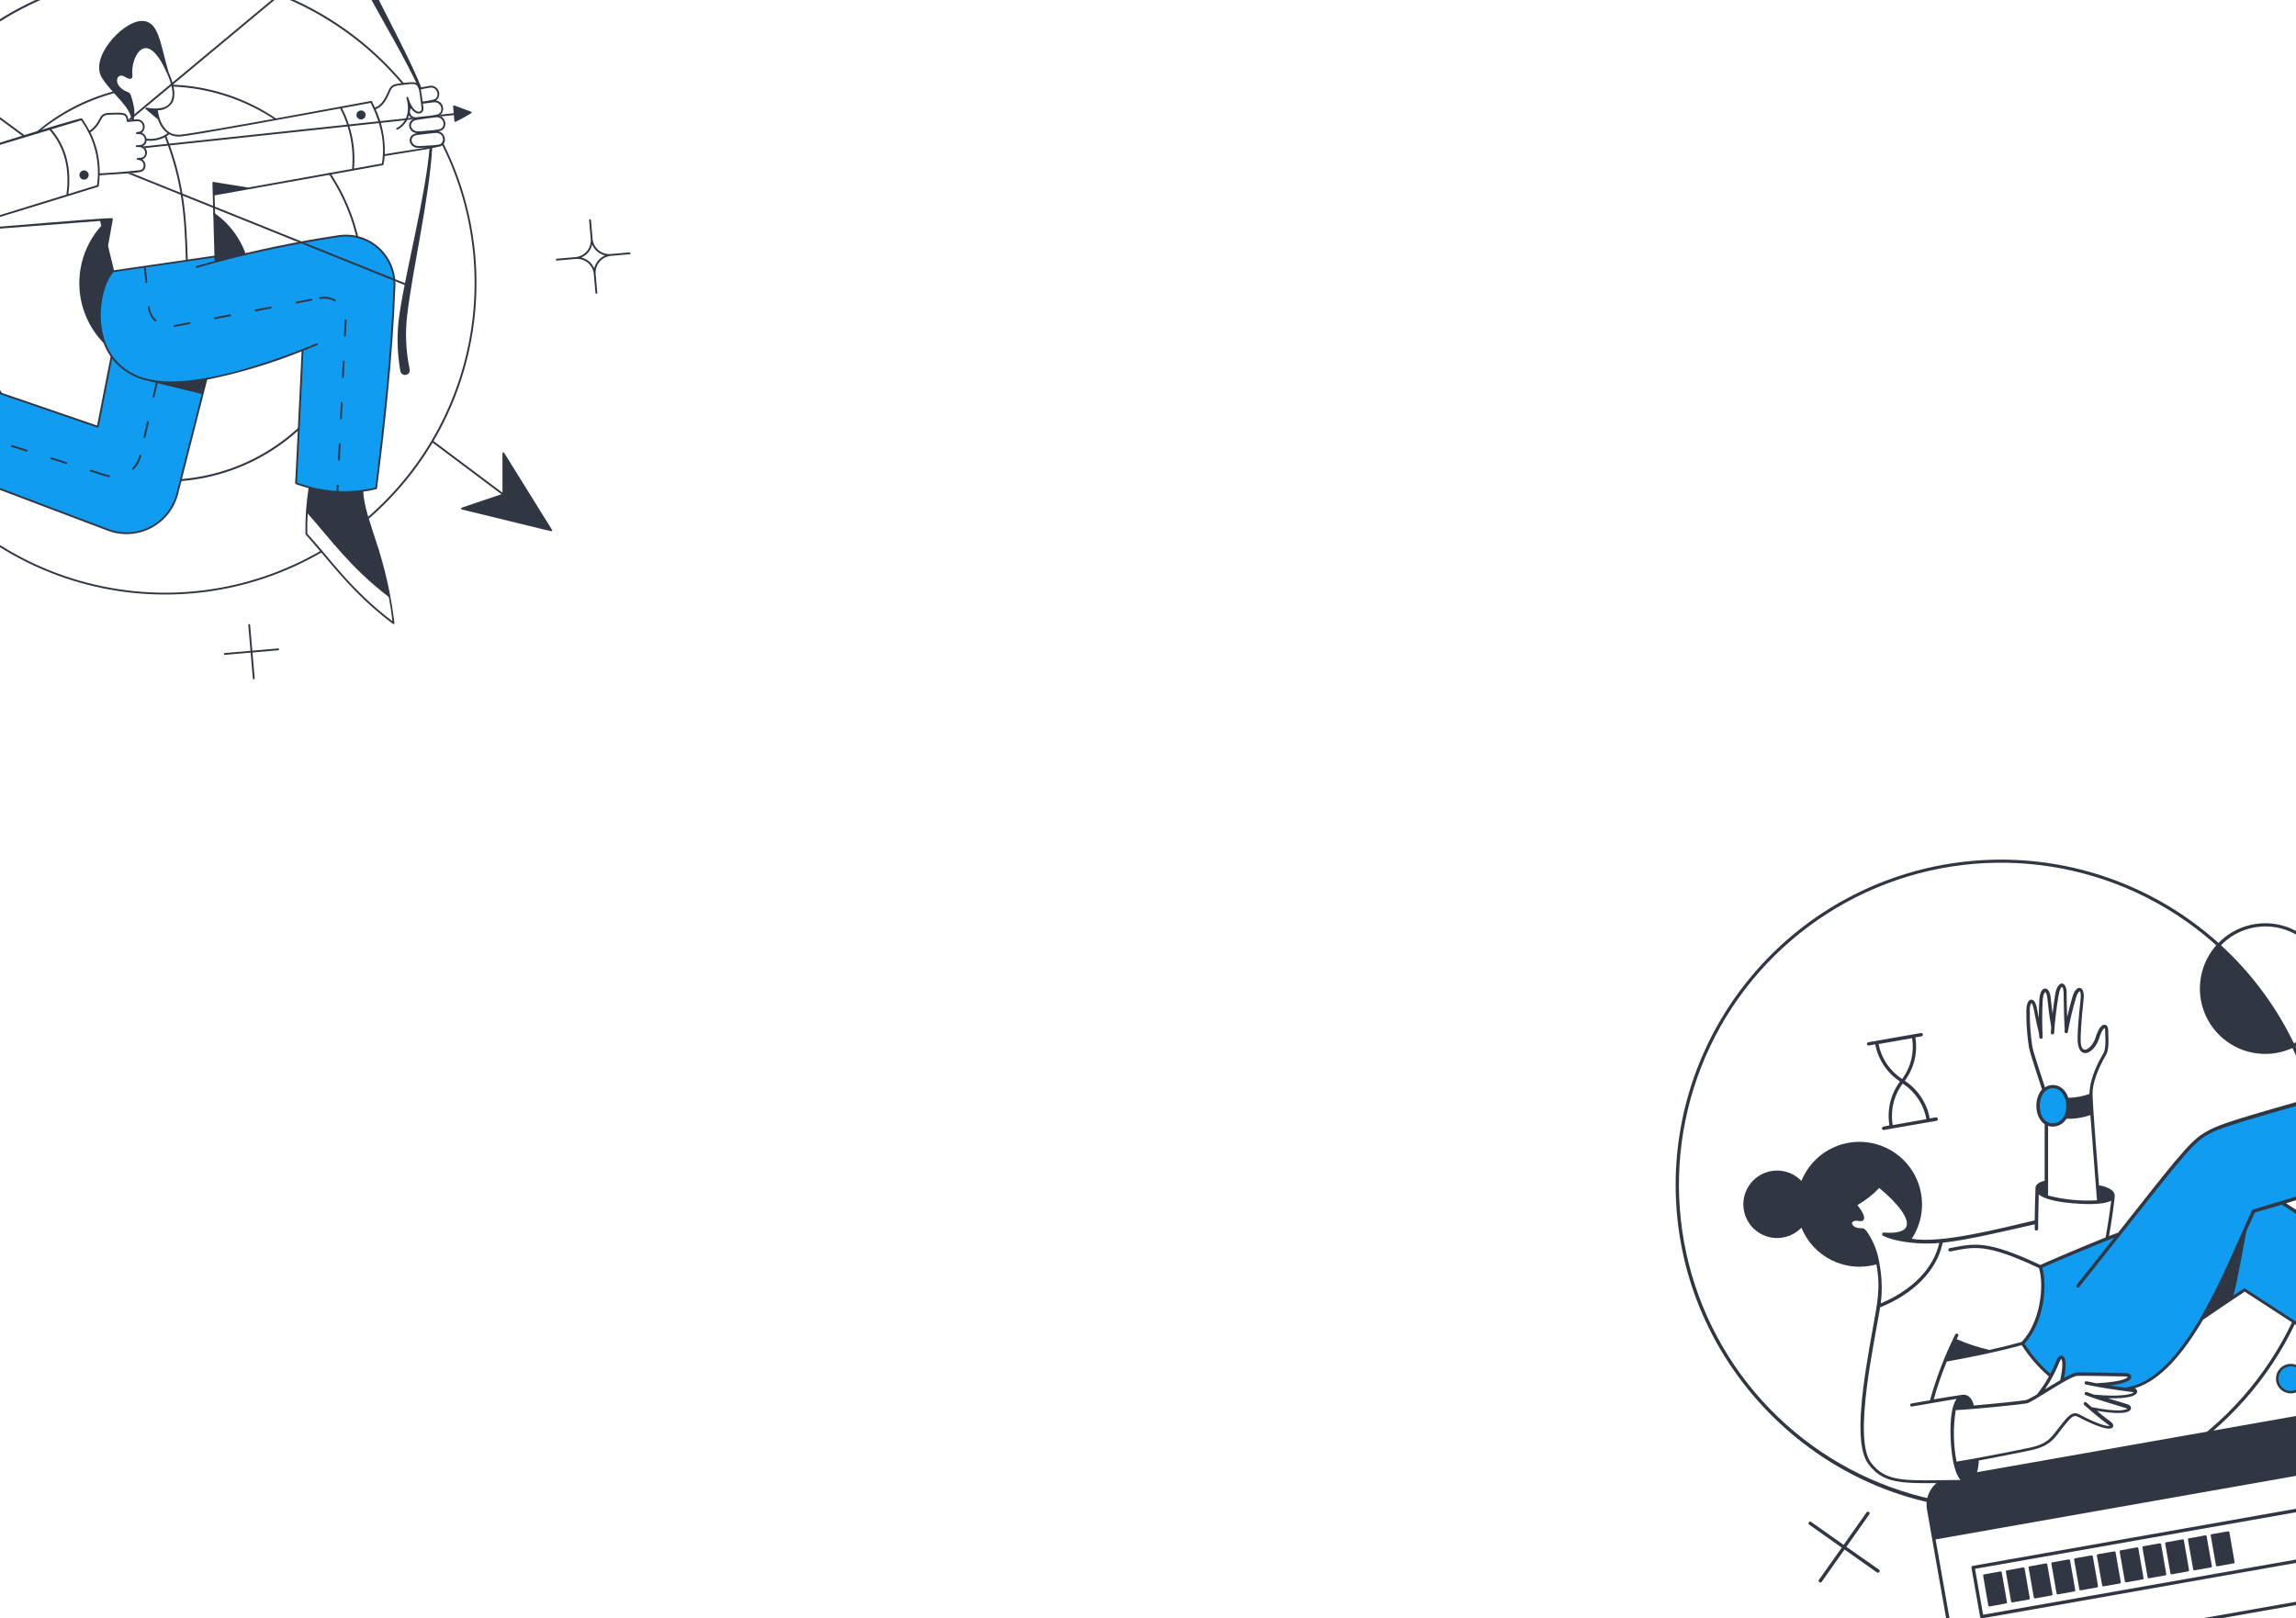 <svg width="1061" height="748" viewBox="0 0 1061 748" fill="none" xmlns="http://www.w3.org/2000/svg">
<rect x="0" y="0" width="1061" height="748" fill="#808080" stroke="none"/>
<g clip-path="url(#clip0_354_6179)">
<rect width="1061" height="747.841" fill="white"/>
<path d="M955.202 508.351C955.961 511.051 955.727 513.933 954.544 516.475C954.006 517.597 953.155 518.54 952.095 519.191C951.034 519.841 949.808 520.172 948.563 520.144C941.161 520.144 939.973 508.415 944.555 504.067C947.63 501.098 953.42 501.925 955.202 508.351Z" fill="#109CF1"/>
<path d="M1124.18 605.554C1122.76 604.875 1119.28 606.318 1114.93 611.281C1110.44 616.599 1106.82 622.59 1104.2 629.033C1101.82 635.057 1102.27 638.45 1103.58 639.426C1094.87 634.166 1045.7 602.182 1037.2 596.625L1030.83 600.867C1032.96 594.271 1036.03 575.882 1037.39 569.053C1038.83 565.786 1040.21 562.69 1041.48 560.017L1054.59 556.051C1063.54 561.354 1110.77 594.949 1124.18 605.554Z" fill="#109CF1"/>
<path d="M979.317 570.537C1006.27 536.602 1012.62 528.224 1018.85 524.555C1025.45 520.631 1029.73 519.274 1111.52 496.453C1110.01 497.004 1108.89 500.355 1109.18 507.057C1109.54 514.243 1110.75 521.361 1112.77 528.267C1114.72 534.63 1117.01 537.175 1118.64 537.048C1102.93 541.289 1077.03 549.37 1041.44 560.081C1029.5 585.532 1009.63 639.277 982.053 642.289C977.663 641.716 972.848 640.974 968.84 640.168C986.868 639.277 985.362 635.502 982.18 635.481C975.372 635.481 960.738 635.035 959.55 635.269C957.153 636.044 954.871 637.135 952.763 638.514C955.562 626.233 952.275 625.936 951.13 629.139C950.227 631.602 949.12 633.986 947.821 636.265C942.632 631.949 938.177 626.821 934.629 621.079C943.664 611.896 945.806 594.08 942.837 585.66C949.221 582.881 978.257 570.898 979.317 570.537Z" fill="#109CF1"/>
<path d="M1137.48 715.292C1130.75 677.009 1133.85 694.676 1127.02 655.905C1126.42 652.538 1124.51 649.546 1121.71 647.585C1118.9 645.625 1115.44 644.857 1112.07 645.449L908.965 681.208C908.866 681.226 908.772 681.263 908.687 681.318C908.603 681.372 908.53 681.443 908.472 681.526C908.415 681.609 908.375 681.702 908.354 681.8C908.333 681.899 908.332 682 908.35 682.099L905.89 682.544L907.396 684.941H897.682C897.687 684.802 897.655 684.665 897.588 684.543C897.521 684.422 897.423 684.32 897.303 684.251C897.183 684.181 897.046 684.145 896.907 684.147C896.769 684.149 896.633 684.189 896.515 684.262C894.289 685.612 892.521 687.6 891.439 689.967C890.357 692.335 890.012 694.973 890.449 697.539C894.246 719.152 898.572 743.755 900.906 756.926C901.506 760.295 903.416 763.289 906.218 765.252C909.021 767.216 912.487 767.989 915.858 767.403L1127.02 730.181C1130.37 729.575 1133.35 727.672 1135.31 724.885C1137.26 722.097 1138.04 718.65 1137.48 715.292V715.292ZM1113.72 653.254C1114.85 653.254 1115.95 653.589 1116.89 654.216C1117.83 654.843 1118.56 655.734 1118.99 656.776C1119.42 657.819 1119.54 658.966 1119.32 660.073C1119.1 661.179 1118.55 662.196 1117.76 662.994C1116.96 663.792 1115.94 664.335 1114.83 664.555C1113.73 664.775 1112.58 664.662 1111.54 664.231C1110.5 663.799 1109.6 663.067 1108.98 662.129C1108.35 661.191 1108.02 660.088 1108.02 658.959C1108.02 657.446 1108.62 655.995 1109.69 654.925C1110.76 653.855 1112.21 653.254 1113.72 653.254V653.254ZM1094.84 656.584C1095.97 656.584 1097.08 656.919 1098.01 657.546C1098.95 658.172 1099.68 659.063 1100.12 660.106C1100.55 661.149 1100.66 662.296 1100.44 663.402C1100.22 664.509 1099.68 665.526 1098.88 666.324C1098.08 667.122 1097.06 667.665 1095.96 667.885C1094.85 668.105 1093.7 667.992 1092.66 667.56C1091.62 667.129 1090.73 666.397 1090.1 665.459C1089.47 664.521 1089.14 663.418 1089.14 662.289C1089.14 661.539 1089.28 660.796 1089.57 660.103C1089.85 659.409 1090.27 658.779 1090.8 658.249C1091.33 657.718 1091.96 657.298 1092.66 657.013C1093.35 656.727 1094.09 656.581 1094.84 656.584V656.584ZM1126.66 728.696L915.582 765.94C914.115 766.199 912.61 766.167 911.155 765.845C909.699 765.523 908.322 764.917 907.1 764.062C905.879 763.207 904.838 762.12 904.038 760.863C903.237 759.606 902.691 758.203 902.433 756.735L894.458 711.474L1128 670.285L1135.95 715.568C1136.47 718.531 1135.79 721.58 1134.06 724.045C1132.34 726.509 1129.71 728.19 1126.74 728.717L1126.66 728.696Z" fill="#313643"/>
<path d="M915.795 747.933C915.61 747.931 915.433 747.864 915.293 747.743C915.154 747.623 915.061 747.458 915.031 747.276L911.022 724.582C911.004 724.481 911.006 724.378 911.029 724.279C911.051 724.179 911.093 724.085 911.152 724.002C911.212 723.919 911.287 723.849 911.374 723.795C911.461 723.742 911.558 723.706 911.659 723.691C1131.41 684.814 1116.18 687.508 1116.56 687.783C1116.95 688.059 1116.56 686.171 1120.81 710.987C1120.83 711.086 1120.83 711.188 1120.81 711.288C1120.79 711.387 1120.75 711.482 1120.69 711.565C1120.63 711.649 1120.56 711.719 1120.47 711.773C1120.39 711.827 1120.29 711.862 1120.19 711.877C908.414 749.333 916.007 747.933 915.795 747.933ZM912.677 725.07L916.41 746.279L1119.24 710.52L1115.5 689.31L912.677 725.07Z" fill="#313643"/>
<path d="M925.021 726.724C925.011 726.652 924.986 726.582 924.948 726.52C924.91 726.458 924.859 726.404 924.8 726.362C924.74 726.321 924.672 726.292 924.601 726.277C924.529 726.263 924.456 726.263 924.384 726.278C916.219 727.805 916.664 727.572 916.495 727.827C916.325 728.081 916.261 727.169 918.806 741.995C918.837 742.139 918.923 742.267 919.045 742.35C919.168 742.433 919.318 742.465 919.464 742.44C927.629 740.913 927.163 741.146 927.354 740.892C927.545 740.637 927.608 741.549 925.021 726.724Z" fill="#313643"/>
<path d="M937.98 738.622L935.562 724.879C935.536 724.73 935.452 724.597 935.329 724.51C935.206 724.423 935.053 724.387 934.904 724.412C926.739 725.981 927.205 725.706 927.014 725.981C926.824 726.257 926.76 725.324 929.347 740.149C929.372 740.273 929.437 740.385 929.534 740.466C929.63 740.547 929.752 740.592 929.878 740.595C930.09 740.595 931.278 740.361 937.534 739.259C937.675 739.228 937.799 739.145 937.881 739.028C937.964 738.91 937.999 738.765 937.98 738.622V738.622Z" fill="#313643"/>
<path d="M946.06 723.013C946.035 722.869 945.953 722.742 945.834 722.659C945.715 722.575 945.568 722.542 945.424 722.567C937.259 724.073 937.704 723.861 937.513 724.137C937.322 724.412 937.301 723.458 939.846 738.283C939.877 738.428 939.963 738.555 940.085 738.638C940.208 738.722 940.358 738.754 940.504 738.729C948.669 737.202 948.203 737.456 948.394 737.18C948.584 736.905 948.648 737.838 946.06 723.013Z" fill="#313643"/>
<path d="M956.58 721.167C956.57 721.095 956.546 721.026 956.508 720.963C956.469 720.901 956.419 720.848 956.359 720.806C956.3 720.764 956.232 720.735 956.16 720.721C956.089 720.706 956.015 720.706 955.944 720.722C947.778 722.228 948.224 722.016 948.033 722.27C947.842 722.525 947.8 721.613 950.366 736.438C950.392 736.581 950.473 736.708 950.592 736.792C950.712 736.875 950.859 736.908 951.002 736.883C959.189 735.356 958.723 735.59 958.913 735.335C959.104 735.081 959.168 735.993 956.58 721.167Z" fill="#313643"/>
<path d="M967.1 719.301C967.074 719.157 966.993 719.03 966.874 718.947C966.755 718.863 966.607 718.83 966.464 718.855C958.277 720.319 958.744 720.149 958.553 720.425C958.362 720.7 958.32 719.746 960.886 734.571C960.912 734.715 960.993 734.842 961.112 734.925C961.232 735.009 961.379 735.041 961.522 735.017C969.688 733.49 969.242 733.723 969.433 733.468C969.624 733.214 969.688 734.126 967.1 719.301Z" fill="#313643"/>
<path d="M980.038 731.199L977.62 717.455C977.61 717.383 977.585 717.314 977.547 717.252C977.509 717.189 977.459 717.136 977.399 717.094C977.339 717.052 977.272 717.023 977.2 717.009C977.129 716.994 977.055 716.995 976.984 717.01L969.433 718.325C969.36 718.337 969.291 718.365 969.228 718.405C969.166 718.445 969.112 718.498 969.071 718.559C969.029 718.62 969.001 718.689 968.986 718.762C968.972 718.835 968.973 718.91 968.988 718.982C971.639 733.829 971.363 732.896 971.639 733.087C971.915 733.277 971.639 733.256 979.593 731.835C979.665 731.825 979.734 731.8 979.796 731.762C979.859 731.724 979.912 731.674 979.954 731.614C979.996 731.554 980.025 731.487 980.039 731.415C980.054 731.344 980.053 731.27 980.038 731.199V731.199Z" fill="#313643"/>
<path d="M988.14 715.61C988.13 715.537 988.105 715.467 988.067 715.404C988.03 715.341 987.98 715.286 987.92 715.243C987.861 715.199 987.794 715.168 987.722 715.151C987.651 715.134 987.576 715.131 987.504 715.143C979.338 716.713 979.784 716.437 979.593 716.713C979.402 716.988 979.359 716.034 981.926 730.859C981.952 731.004 982.032 731.133 982.151 731.22C982.269 731.307 982.416 731.345 982.562 731.326C990.728 729.778 990.282 730.032 990.473 729.757C990.664 729.481 990.728 730.414 988.14 715.61Z" fill="#313643"/>
<path d="M998.66 713.723C998.629 713.582 998.547 713.458 998.429 713.375C998.311 713.293 998.166 713.258 998.024 713.277C989.837 714.741 990.303 714.571 990.113 714.825C989.922 715.08 989.879 714.168 992.446 728.993C992.456 729.066 992.48 729.135 992.519 729.197C992.557 729.259 992.607 729.313 992.667 729.355C992.726 729.397 992.794 729.426 992.866 729.44C992.937 729.454 993.011 729.454 993.082 729.439C1001.25 727.912 1000.8 728.145 1000.99 727.89C1001.18 727.636 1001.18 728.569 998.66 713.723Z" fill="#313643"/>
<path d="M1009.18 711.898C1009.17 711.825 1009.14 711.755 1009.1 711.693C1009.06 711.631 1009.01 711.577 1008.95 711.536C1008.88 711.494 1008.82 711.465 1008.74 711.451C1008.67 711.437 1008.59 711.438 1008.52 711.453C1000.36 712.959 1000.82 712.747 1000.63 713.001C1000.44 713.256 1000.4 712.344 1002.97 727.169C1002.99 727.312 1003.07 727.439 1003.19 727.523C1003.31 727.606 1003.46 727.639 1003.6 727.614C1011.77 726.066 1011.32 726.321 1011.51 726.045C1011.7 725.769 1011.7 726.724 1009.18 711.898Z" fill="#313643"/>
<path d="M1022.12 723.776L1019.7 710.032C1019.67 709.889 1019.59 709.762 1019.47 709.678C1019.35 709.595 1019.21 709.562 1019.06 709.587C1010.9 711.177 1011.34 710.88 1011.15 711.135C1010.96 711.389 1010.9 710.477 1013.49 725.303C1013.51 725.43 1013.57 725.547 1013.67 725.632C1013.76 725.717 1013.89 725.766 1014.02 725.769C1014.25 725.769 1015.42 725.515 1021.67 724.412C1021.74 724.402 1021.81 724.377 1021.88 724.339C1021.94 724.301 1021.99 724.251 1022.03 724.191C1022.08 724.131 1022.1 724.064 1022.12 723.992C1022.13 723.921 1022.13 723.847 1022.12 723.776Z" fill="#313643"/>
<path d="M1030.22 708.187C1030.21 708.114 1030.18 708.044 1030.14 707.982C1030.1 707.92 1030.05 707.866 1029.99 707.824C1029.92 707.783 1029.86 707.754 1029.78 707.74C1029.71 707.726 1029.63 707.726 1029.56 707.741C1021.4 709.205 1021.86 709.014 1021.67 709.29C1021.48 709.565 1021.44 708.632 1024.01 723.458C1024.03 723.601 1024.11 723.728 1024.23 723.811C1024.35 723.895 1024.5 723.928 1024.64 723.903C1032.81 722.355 1032.36 722.609 1032.55 722.334C1032.74 722.058 1032.74 723.012 1030.22 708.187Z" fill="#313643"/>
<path d="M1058.6 643.413C1062.05 643.413 1064.85 640.612 1064.85 637.156C1064.85 633.701 1062.05 630.899 1058.6 630.899C1055.14 630.899 1052.34 633.701 1052.34 637.156C1052.34 640.612 1055.14 643.413 1058.6 643.413Z" fill="#109CF1"/>
<path d="M1058.6 643.986C1057.25 643.99 1055.92 643.593 1054.8 642.845C1053.67 642.097 1052.79 641.032 1052.27 639.785C1051.75 638.537 1051.61 637.163 1051.88 635.837C1052.14 634.511 1052.79 633.292 1053.74 632.335C1054.69 631.378 1055.91 630.725 1057.24 630.46C1058.56 630.195 1059.94 630.329 1061.19 630.845C1062.43 631.361 1063.5 632.237 1064.25 633.36C1065.01 634.484 1065.41 635.805 1065.41 637.157C1065.41 638.964 1064.69 640.698 1063.41 641.978C1062.14 643.258 1060.41 643.98 1058.6 643.986V643.986ZM1058.6 631.451C1057.47 631.451 1056.37 631.786 1055.43 632.413C1054.49 633.04 1053.76 633.931 1053.33 634.973C1052.9 636.016 1052.78 637.163 1053 638.27C1053.22 639.376 1053.77 640.393 1054.56 641.191C1055.36 641.989 1056.38 642.532 1057.48 642.752C1058.59 642.972 1059.74 642.859 1060.78 642.428C1061.82 641.996 1062.71 641.265 1063.34 640.326C1063.97 639.388 1064.3 638.285 1064.3 637.157C1064.3 635.645 1063.69 634.197 1062.63 633.128C1061.56 632.06 1060.11 631.457 1058.6 631.451Z" fill="#313643"/>
<path d="M924.554 697.794C845.464 699.109 774.327 633.126 774.327 547.482C774.367 511.085 787.608 475.938 811.593 448.562C835.579 421.186 868.681 403.44 904.757 398.617C940.833 393.794 977.434 402.221 1007.77 422.334C1038.1 442.447 1060.11 472.882 1069.71 507.99C1069.74 508.088 1069.75 508.19 1069.74 508.291C1069.72 508.391 1069.69 508.489 1069.64 508.577C1069.6 508.666 1069.53 508.744 1069.45 508.807C1069.37 508.87 1069.28 508.917 1069.18 508.945C1069.08 508.973 1068.98 508.981 1068.88 508.969C1068.78 508.958 1068.68 508.927 1068.59 508.877C1068.51 508.828 1068.43 508.762 1068.36 508.682C1068.3 508.603 1068.25 508.512 1068.23 508.415C1060.94 481.646 1046.31 457.45 1025.99 438.556C1005.67 419.663 980.479 406.826 953.253 401.494C926.027 396.161 897.852 398.547 871.91 408.38C845.967 418.214 823.291 435.104 806.44 457.144C789.589 479.184 779.235 505.495 776.547 533.108C773.86 560.721 778.945 588.536 791.229 613.412C803.513 638.288 822.507 659.234 846.066 673.886C869.625 688.538 896.811 696.312 924.554 696.33V696.33C952.798 696.271 980.447 688.209 1004.29 673.077C1028.14 657.945 1047.21 636.364 1059.3 610.835C1059.39 610.647 1059.54 610.501 1059.74 610.43C1059.93 610.358 1060.15 610.367 1060.34 610.453C1060.52 610.545 1060.66 610.705 1060.73 610.899C1060.8 611.094 1060.79 611.307 1060.7 611.493C1048.49 637.253 1029.23 659.03 1005.16 674.303C981.093 689.576 953.189 697.721 924.681 697.794H924.554Z" fill="#313643"/>
<path d="M1046.78 426.695C1040.81 426.695 1034.97 428.466 1030 431.785C1025.04 435.103 1021.17 439.82 1018.88 445.339C1016.6 450.858 1016 456.931 1017.16 462.789C1018.33 468.648 1021.2 474.029 1025.43 478.253C1029.65 482.477 1035.03 485.354 1040.89 486.519C1046.75 487.684 1052.82 487.086 1058.34 484.8C1063.86 482.514 1068.58 478.643 1071.9 473.677C1075.22 468.71 1076.99 462.871 1076.99 456.897C1076.98 448.89 1073.79 441.215 1068.13 435.553C1062.47 429.892 1054.79 426.706 1046.78 426.695V426.695ZM1059.51 482.603C1051.26 465.528 1039.83 450.176 1025.85 437.363C1028.71 434.275 1032.21 431.854 1036.11 430.273C1040.01 428.692 1044.2 427.989 1048.41 428.215C1052.61 428.44 1056.71 429.589 1060.41 431.578C1064.12 433.568 1067.34 436.35 1069.85 439.727C1072.36 443.103 1074.09 446.991 1074.93 451.114C1075.77 455.237 1075.68 459.493 1074.69 463.581C1073.69 467.668 1071.81 471.486 1069.17 474.763C1066.53 478.04 1063.21 480.695 1059.43 482.539L1059.51 482.603Z" fill="#313643"/>
<path d="M895.455 517.026C895.437 516.927 895.4 516.832 895.345 516.748C895.291 516.663 895.22 516.59 895.137 516.533C895.054 516.476 894.961 516.436 894.863 516.415C894.764 516.394 894.663 516.392 894.564 516.411L891.743 516.899C891.098 513.372 889.745 510.013 887.765 507.023C885.786 504.034 883.221 501.477 880.226 499.507C882.341 496.659 883.863 493.416 884.701 489.97C885.539 486.523 885.676 482.943 885.104 479.443L887.947 478.955C888.149 478.914 888.329 478.796 888.447 478.626C888.566 478.456 888.614 478.247 888.583 478.043C888.542 477.841 888.423 477.664 888.253 477.549C888.082 477.434 887.873 477.39 887.671 477.428L863.428 481.67C863.226 481.686 863.038 481.783 862.907 481.938C862.776 482.093 862.712 482.294 862.728 482.497C862.745 482.699 862.842 482.887 862.997 483.018C863.152 483.149 863.353 483.214 863.556 483.197L866.567 482.666C867.225 486.15 868.576 489.465 870.54 492.416C872.504 495.367 875.041 497.894 877.999 499.846C875.859 502.721 874.323 506 873.485 509.485C872.646 512.97 872.523 516.588 873.121 520.122L870.3 520.716C870.097 520.757 869.918 520.875 869.8 521.045C869.681 521.215 869.633 521.424 869.664 521.628C869.705 521.83 869.824 522.007 869.994 522.122C870.165 522.237 870.374 522.281 870.576 522.243L894.84 518.001C894.948 517.985 895.051 517.945 895.142 517.885C895.234 517.825 895.311 517.746 895.37 517.654C895.428 517.561 895.466 517.457 895.48 517.349C895.495 517.241 895.486 517.13 895.455 517.026V517.026ZM868.094 482.539L883.599 479.803C884.128 483.096 883.995 486.462 883.209 489.703C882.422 492.944 880.997 495.996 879.017 498.68C876.204 496.863 873.787 494.497 871.91 491.723C870.033 488.95 868.735 485.826 868.094 482.539ZM879.293 500.822C882.13 502.674 884.56 505.085 886.434 507.908C888.308 510.73 889.588 513.905 890.195 517.238L874.648 519.974C874.071 516.623 874.185 513.19 874.984 509.886C875.783 506.581 877.249 503.475 879.293 500.758V500.822Z" fill="#313643"/>
<path d="M868.243 725.388L853.227 714.889L863.831 699.873C863.892 699.79 863.935 699.696 863.958 699.596C863.981 699.496 863.983 699.393 863.966 699.292C863.948 699.191 863.91 699.094 863.854 699.008C863.798 698.922 863.726 698.849 863.641 698.791C863.47 698.68 863.263 698.638 863.062 698.674C862.861 698.709 862.682 698.819 862.559 698.982L851.954 713.998L836.938 703.394C836.772 703.279 836.567 703.234 836.368 703.27C836.169 703.306 835.993 703.419 835.877 703.585C835.817 703.668 835.774 703.762 835.751 703.862C835.728 703.961 835.725 704.065 835.743 704.166C835.761 704.267 835.799 704.363 835.855 704.449C835.911 704.535 835.983 704.609 836.068 704.666L851.085 715.271L840.48 730.266C840.395 730.435 840.373 730.628 840.419 730.811C840.465 730.994 840.576 731.154 840.73 731.262C840.885 731.371 841.073 731.42 841.261 731.4C841.449 731.381 841.623 731.294 841.752 731.157L852.357 716.141L867.373 726.745C867.553 726.861 867.772 726.9 867.981 726.854C868.189 726.808 868.372 726.681 868.487 726.501C868.602 726.321 868.641 726.103 868.596 725.894C868.55 725.685 868.423 725.503 868.243 725.388V725.388Z" fill="#313643"/>
<path d="M1178.41 625.851C1163.18 618.683 1142.21 621.164 1124.52 614.78C1126.17 611.514 1127.1 605.872 1124.52 604.578C1111.35 594.122 1068.25 563.517 1056.39 556.115C1060.46 554.885 1107.06 540.738 1118.75 537.556C1122.18 537.153 1122.25 530.748 1121.87 527.291C1127.17 526.68 1132.52 526.503 1137.86 526.761C1138.03 526.786 1138.21 526.743 1138.36 526.641C1138.51 526.538 1138.61 526.384 1138.64 526.209C1145.34 502.433 1147.25 474.988 1147.76 464.299C1147.77 464.154 1147.74 464.008 1147.68 463.879C1147.61 463.751 1147.5 463.644 1147.38 463.573C1147.25 463.501 1147.1 463.468 1146.96 463.476C1146.81 463.485 1146.67 463.535 1146.55 463.62C1129.44 475.179 1127.47 492.974 1116.99 501.797C1115.52 497.322 1113.4 494.883 1111.43 495.434C1027.93 518.235 1025.07 519.762 1018.43 523.685C1011.45 527.8 1003.16 538.935 978.829 569.668C977.896 569.986 976.475 570.537 974.587 571.258C975.33 567.377 976.708 558.32 977.26 552.891C977.268 552.319 977.138 551.754 976.879 551.244C976.621 550.734 976.242 550.295 975.775 549.964C974.036 548.801 972.043 548.074 969.964 547.843C969.136 537.047 966.994 510.684 966.994 505.212C966.994 498.001 972.7 488.435 972.933 488.053C974.502 485.487 974.46 482.73 974.227 476.155C974.227 474.67 973.569 473.716 972.636 473.61C971.13 473.419 969.624 475.497 968.394 479.506C967.376 482.815 964.746 485.381 963.261 485.127C961.777 484.872 961.395 482.73 961.48 479.23C961.628 472.867 962.689 463.769 962.901 461.33C963.113 458.89 962.498 456.812 961.183 456.579C959.868 456.345 958.426 458 957.598 461.054C957.047 462.963 956.071 466.547 955.244 470.047C955.075 466.059 955.053 462.538 955.011 459.018C955.011 456.303 954.141 454.649 952.89 454.543C951.639 454.436 950.281 456.239 949.751 459.357C949.327 461.987 948.86 465.317 948.5 468.498C948.054 465.253 947.863 463.111 947.651 461.117C947.206 457.3 945.742 456.876 945.064 456.876C943.6 456.876 942.625 458.827 942.391 462.029C942.243 464.85 942.158 467.714 942.137 470.513C941.797 468.859 941.585 467.714 941.246 465.89C940.758 463.281 939.719 461.86 938.51 461.987C937.301 462.114 936.389 464.108 936.389 467.205C936.327 472.827 936.724 478.445 937.577 484.002C938.574 488.541 942.709 500.376 943.621 503.536C939.74 507.778 940.228 516.559 944.852 519.55C944.852 519.55 944.852 541.077 944.852 545.68C940.864 546.655 940.44 548.522 940.61 549.625C940.461 552.467 940.334 559.508 940.249 564.026C925.615 567.419 896.918 575.012 883.45 572.51C885.662 569.133 887.143 565.332 887.798 561.349C888.452 557.366 888.267 553.29 887.252 549.383C886.237 545.477 884.416 541.826 881.906 538.665C879.396 535.504 876.252 532.903 872.677 531.03C869.101 529.157 865.174 528.053 861.146 527.788C857.118 527.524 853.08 528.105 849.29 529.495C845.501 530.885 842.044 533.052 839.142 535.858C836.241 538.663 833.958 542.045 832.441 545.786C830.286 543.545 827.51 542 824.47 541.349C821.43 540.697 818.264 540.97 815.381 542.132C812.497 543.294 810.026 545.291 808.286 547.868C806.546 550.445 805.617 553.483 805.617 556.592C805.617 559.701 806.546 562.739 808.286 565.316C810.026 567.892 812.497 569.89 815.381 571.052C818.264 572.213 821.43 572.486 824.47 571.835C827.51 571.184 830.286 569.639 832.441 567.398C835.126 573.989 840.142 579.362 846.534 582.491C852.926 585.62 860.245 586.288 867.098 584.366C869.219 595.395 867.373 602.924 865.486 613.677C861.244 637.368 856.111 666.849 863.365 676.584C871.191 687.189 881.181 685.365 908.774 685.365C912.889 685.598 914.31 679.342 914.416 675.015C922.009 673.594 931.384 671.727 937.937 670.391C946.421 668.652 948.818 665.534 951.554 661.908C953.017 659.956 952.678 660.465 954.163 658.578C956.602 655.545 958.192 653.742 959.974 654.675C965.425 657.56 974.821 662.014 976.369 659.553C976.729 658.981 976.645 658.026 975.351 657.072C972.721 655.12 970.706 653.509 968.988 652.003C972.381 652.618 983.835 654.442 984.725 651.112C984.895 650.433 984.556 649.479 983.05 648.991L974.036 646.234C977.26 646.34 987.27 646.425 987.61 643.222C987.628 642.866 987.524 642.515 987.316 642.226C987.108 641.937 986.808 641.727 986.465 641.631C998.618 638.004 1009.14 625.088 1018.05 609.944C1024.6 605.49 1030.77 601.27 1037.3 596.964C1047.48 603.603 1094.76 634.356 1103.29 639.383C1106.36 641.207 1110.37 637.262 1112.45 634.378C1115.14 637.147 1117.97 639.773 1120.93 642.246C1123.05 643.795 1159.11 635.735 1178.47 626.848C1178.58 626.702 1178.64 626.521 1178.63 626.338C1178.62 626.155 1178.54 625.982 1178.41 625.851V625.851ZM1120.15 500.928C1128.95 491.659 1131.75 476.303 1146.17 465.784C1145.56 477.279 1143.56 502.815 1137.35 525.17C1129.28 524.829 1121.21 525.47 1113.3 527.079C1111.48 520.628 1110.37 514.001 1109.97 507.312C1113.86 506.109 1117.37 503.908 1120.15 500.928V500.928ZM969.03 554.757C961.431 555.19 953.811 554.439 946.442 552.53C946.442 548.607 946.442 520.377 946.442 520.377C948.025 520.859 949.724 520.793 951.264 520.188C952.804 519.584 954.094 518.477 954.926 517.047C958.682 517.166 962.429 516.591 965.976 515.35C966.846 527.079 968.627 548.713 969.03 554.757ZM939.146 483.748C938.318 478.295 937.935 472.783 938.001 467.268C937.851 465.998 938.088 464.712 938.68 463.578C938.828 463.578 939.401 464.214 939.783 466.25C942.137 478.743 942.222 475.858 942.391 479.421C942.422 479.605 942.516 479.771 942.658 479.891C942.8 480.011 942.98 480.077 943.165 480.077C943.351 480.077 943.531 480.011 943.673 479.891C943.815 479.771 943.909 479.605 943.94 479.421C943.643 473.691 943.643 467.95 943.94 462.22C944.13 459.548 944.852 458.572 945.085 458.53C945.318 458.487 945.848 459.124 946.103 461.372C946.591 465.614 946.909 469.241 947.885 474.564C947.885 475.688 947.715 476.685 947.694 477.406C947.724 477.59 947.819 477.756 947.96 477.876C948.102 477.997 948.282 478.063 948.468 478.063C948.654 478.063 948.833 477.997 948.975 477.876C949.117 477.756 949.211 477.59 949.242 477.406C949.39 473.419 950.451 464.553 951.363 459.633C951.808 457.003 952.635 456.112 952.848 456.112C953.06 456.112 953.59 456.77 953.611 459.06C953.844 476.982 954.311 474.776 954.056 476.643C954.026 476.845 954.076 477.052 954.198 477.217C954.319 477.382 954.501 477.492 954.703 477.523C954.906 477.554 955.112 477.503 955.277 477.382C955.443 477.261 955.553 477.079 955.584 476.876C956.503 471.678 957.721 466.536 959.232 461.478C959.995 458.7 960.907 458.127 961.056 458.127C961.204 458.127 961.713 458.89 961.501 461.224C961.289 463.557 960.228 472.592 960.08 479.209C959.932 484.957 961.692 486.442 963.177 486.675C965.87 487.099 968.946 483.493 970.006 479.973C971.215 476.049 972.339 475.179 972.53 475.137C972.738 475.465 972.835 475.852 972.806 476.24C973.039 482.475 973.081 485.084 971.745 487.269C968.861 492.062 965.51 499.74 965.573 505.573C962.433 506.698 959.131 507.306 955.796 507.375C953.823 501.352 948.415 500.291 945 502.54C943.834 498.828 940.037 487.778 939.146 483.748ZM948.5 502.964C956.496 502.815 957.45 519.125 948.5 519.125C940.525 519.104 940.695 503.133 948.5 502.964V502.964ZM862.326 568.713C861.626 567.95 861.011 567.589 860.523 567.631C855.263 567.971 853.948 563.39 859.123 564.323C860.395 564.577 860.968 564.111 861.244 563.686C862.071 562.308 860.247 559.445 858.338 556.963C862.062 554.828 865.456 552.163 868.413 549.052C877.554 556.602 882.347 563.39 880.969 566.847C880.078 569.116 876.493 570.092 870.597 569.668C870.419 569.648 870.24 569.692 870.091 569.791C869.941 569.89 869.832 570.039 869.781 570.211C869.731 570.383 869.742 570.567 869.814 570.732C869.886 570.896 870.013 571.03 870.173 571.11C875.645 573.994 885.698 574.715 890.11 574.715C892.019 574.715 894.034 574.715 896.155 574.44C893.525 586.126 883.747 596.222 869.113 602.394C869.9 596.119 869.664 589.758 868.413 583.56C868.413 583.56 868.413 583.56 868.413 583.411C867.56 578.084 865.475 573.03 862.326 568.649V568.713ZM864.574 675.991C856.238 664.75 866.164 620.634 868.816 604.218C884.617 597.855 895.115 586.953 897.745 574.334C909.453 573.082 925.933 569.074 940.27 565.85C940.27 566.91 940.27 567.716 940.27 567.971C940.267 568.073 940.285 568.174 940.322 568.269C940.359 568.365 940.415 568.451 940.486 568.524C940.558 568.598 940.643 568.656 940.737 568.695C940.831 568.735 940.932 568.756 941.034 568.756C941.238 568.756 941.435 568.676 941.581 568.533C941.728 568.391 941.813 568.196 941.819 567.992C941.819 566.38 941.967 557.196 942.116 552.064C944.533 554.036 949.857 555.436 957.62 556.115C962.158 556.496 971.597 557.069 975.627 554.927C974.905 560.95 973.506 569.371 973.039 571.895C964.11 575.479 949.093 581.799 942.837 584.62C917.682 572.828 912.337 574.715 900.969 576.879C900.87 576.897 900.776 576.934 900.691 576.988C900.607 577.043 900.534 577.114 900.477 577.196C900.419 577.279 900.379 577.372 900.358 577.471C900.337 577.569 900.336 577.671 900.354 577.77C900.372 577.871 900.41 577.967 900.466 578.053C900.521 578.14 900.594 578.214 900.679 578.271C900.764 578.328 900.86 578.368 900.961 578.388C901.062 578.407 901.166 578.406 901.266 578.385C912.253 576.264 917.428 574.397 942.2 586.041C944.767 593.931 942.922 611.238 934.183 620.231C929.475 621.546 924.384 622.776 919.337 623.9C914.139 622.711 909.062 621.042 904.172 618.916C904.405 618.428 904.66 617.94 904.893 617.474C904.94 617.385 904.97 617.287 904.979 617.186C904.989 617.086 904.979 616.985 904.949 616.888C904.92 616.792 904.871 616.702 904.807 616.624C904.743 616.546 904.664 616.482 904.575 616.434C904.486 616.387 904.388 616.358 904.288 616.348C904.187 616.338 904.086 616.349 903.989 616.378C903.893 616.408 903.803 616.456 903.725 616.52C903.647 616.584 903.583 616.663 903.536 616.753C898.691 626.497 894.785 636.682 891.87 647.167C888.456 647.782 885.295 648.333 883.132 648.673C882.993 648.741 882.878 648.849 882.802 648.984C882.726 649.118 882.692 649.273 882.706 649.427C882.72 649.581 882.78 649.727 882.879 649.846C882.978 649.966 883.11 650.052 883.259 650.094C883.705 650.094 899.675 647.231 904.151 646.509C902.433 648.948 900.884 654.272 901.457 665.746C901.712 670.837 902.602 680.19 905.975 683.987C880.926 684.177 871.721 685.535 864.574 675.927V675.991ZM941.437 644.325C939.809 645.403 938.083 646.326 936.283 647.082C934.395 647.379 922.179 648.736 912.083 649.585C911.531 646.721 909.707 644.24 906.844 644.622C903.981 645.004 898.615 645.958 893.588 646.743C895.248 640.803 897.26 634.967 899.612 629.266C910.619 627.272 923.43 624.727 934.268 621.673C937.696 627.109 941.93 631.994 946.824 636.159C945.255 639.004 943.453 641.714 941.437 644.261V644.325ZM952.529 628.078C952.529 628.078 953.908 629.393 952.042 637.856C949.772 639.171 947.291 640.698 944.958 642.098C950.472 634.102 951.554 628.884 952.529 628.015V628.078ZM967.885 644.643C966.634 644.198 965.446 643.773 964.364 643.349C964.27 643.312 964.169 643.294 964.067 643.296C963.965 643.298 963.865 643.321 963.772 643.362C963.679 643.404 963.596 643.463 963.526 643.538C963.457 643.612 963.403 643.699 963.367 643.795C963.329 643.888 963.31 643.988 963.311 644.088C963.312 644.189 963.333 644.289 963.372 644.381C963.412 644.474 963.469 644.558 963.541 644.628C963.613 644.699 963.698 644.754 963.792 644.791C968.861 646.785 976.22 648.864 982.498 650.815C982.901 650.942 983.092 651.091 983.135 651.048C982.753 651.578 978.893 652.893 966.528 650.306L964.131 648.185C963.976 648.053 963.775 647.987 963.573 648.003C963.37 648.019 963.181 648.115 963.049 648.27C962.917 648.424 962.852 648.625 962.868 648.828C962.884 649.031 962.979 649.219 963.134 649.351C967.376 652.957 969.751 655.163 974.418 658.599C974.58 658.724 974.73 658.866 974.863 659.023C974.057 659.129 970.791 659.023 960.674 653.593C957.217 651.791 954.65 655.884 951.936 659.171C948.033 663.901 947.015 667.231 937.598 669.161C927.587 671.282 910.174 674.591 904.129 675.524C902.63 667.673 902.508 659.62 903.769 651.727C912.634 651.282 932.783 649.224 936.474 648.63C939.125 648.206 955.414 636.647 959.635 635.905C960.759 635.714 976.136 636.074 982.117 636.159C982.525 636.148 982.931 636.228 983.304 636.393C983.304 636.393 982.265 638.62 968.733 639.298C967.079 638.98 965.552 638.683 964.258 638.386C964.059 638.341 963.85 638.376 963.675 638.483C963.501 638.59 963.375 638.761 963.325 638.959C963.285 639.158 963.322 639.365 963.429 639.538C963.535 639.711 963.702 639.837 963.898 639.892C969.645 641.207 979.359 642.628 985.298 643.349C985.722 643.349 985.913 643.498 985.977 643.476C985.616 644.007 981.692 645.852 967.885 644.579V644.643ZM982.011 641.334C979.762 641.016 977.344 640.677 974.948 640.295C979.974 639.722 984.916 638.577 984.853 636.35C984.853 635.29 983.707 634.568 982.138 634.568C974.418 634.462 960.631 634.102 959.338 634.356C957.4 634.941 955.546 635.775 953.823 636.838C955.053 630.73 954.756 627.124 952.975 626.594C951.936 626.297 950.854 627.145 950.345 628.715C949.515 630.831 948.566 632.899 947.503 634.908C942.856 630.88 938.826 626.192 935.541 620.994C944.427 611.535 946.294 594.377 943.727 585.893C951.639 582.393 969.518 574.906 976.984 572.022C971.936 578.385 966.188 585.638 959.613 593.868C959.551 593.947 959.504 594.038 959.477 594.135C959.449 594.232 959.441 594.334 959.453 594.435C959.465 594.535 959.496 594.632 959.546 594.721C959.595 594.809 959.661 594.887 959.741 594.949C959.82 595.012 959.911 595.058 960.008 595.086C960.106 595.113 960.207 595.121 960.308 595.11C960.408 595.098 960.505 595.066 960.594 595.017C960.682 594.968 960.76 594.901 960.822 594.822C1003.69 541.035 1011.87 529.348 1019.23 524.958C1025.6 521.246 1029.01 520.037 1109.37 497.577C1107.97 500.885 1107.99 507.672 1109.37 516.941C1110.2 522.073 1112.39 533.102 1116.25 536.581C1104.47 539.847 1045.96 557.599 1041.1 559.042C1040.99 559.075 1040.9 559.13 1040.81 559.203C1040.73 559.276 1040.66 559.365 1040.61 559.466C1029.1 584.344 1009.18 638.174 982.011 641.271V641.334ZM1101.84 637.092C1089.27 629.266 1046.23 601.248 1037.62 595.628C1037.5 595.544 1037.35 595.499 1037.2 595.499C1037.05 595.499 1036.9 595.544 1036.77 595.628L1032.09 598.746C1034.21 590.941 1036.79 575.415 1038.07 569.052C1039.45 565.956 1040.76 563.029 1041.97 560.42L1054.42 556.772C1063.6 562.223 1107.06 593.019 1122.04 604.642C1116.84 606.296 1111.24 614.186 1108.42 618.831C1103.12 627.506 1101.36 633.72 1101.84 637.135V637.092ZM1121.53 641.186C1115.91 636.944 1115.16 633.296 1105.2 628.312C1107.71 622.43 1111.05 616.932 1115.1 611.98C1133.87 623.412 1158.81 619.255 1176.18 626.509C1162.29 632.596 1135.44 640.274 1121.53 641.228V641.186Z" fill="#313643"/>
<path d="M-53.956 192.158C-68.843 160.512 -71.698 124.528 -61.988 90.93C-52.278 57.332 -30.666 28.42 -1.192 9.595C28.282 -9.23 63.602 -16.679 98.169 -11.36C132.735 -6.041 164.181 11.682 186.633 38.497C186.705 38.583 186.74 38.694 186.73 38.807C186.721 38.919 186.667 39.022 186.581 39.095C186.495 39.167 186.383 39.202 186.271 39.193C186.159 39.183 186.056 39.129 185.983 39.043C163.656 12.408 132.398 -5.19 98.046 -10.466C63.694 -15.742 28.596 -8.334 -0.694 10.373C-29.985 29.08 -51.466 57.809 -61.126 91.194C-70.786 124.58 -67.965 160.34 -53.189 191.797C-53.146 191.898 -53.144 192.012 -53.183 192.115C-53.222 192.217 -53.299 192.301 -53.398 192.348C-53.498 192.395 -53.611 192.401 -53.715 192.366C-53.819 192.33 -53.906 192.256 -53.956 192.158Z" fill="#313643"/>
<path d="M156.852 -51.822C158.119 -43.658 160.111 -35.623 162.804 -27.813C170.117 -6.503 185.512 17.965 194.791 40.671C194.842 40.813 194.837 40.97 194.777 41.108C194.716 41.247 194.605 41.357 194.466 41.416C194.327 41.476 194.17 41.48 194.028 41.428C193.886 41.375 193.77 41.271 193.702 41.135C187.163 26.795 177.488 10.818 169.839 -3.364C163.477 -14.463 158.407 -26.256 154.73 -38.511C153.493 -42.648 152.481 -46.849 151.697 -51.096C151.642 -51.438 151.656 -51.788 151.738 -52.125C151.819 -52.462 151.968 -52.779 152.173 -53.059C152.379 -53.337 152.639 -53.573 152.937 -53.75C153.234 -53.928 153.565 -54.044 153.908 -54.092C154.251 -54.141 154.601 -54.12 154.936 -54.031C155.271 -53.943 155.586 -53.788 155.86 -53.577C156.135 -53.366 156.365 -53.102 156.537 -52.8C156.708 -52.499 156.818 -52.166 156.859 -51.822H156.852Z" fill="#313643"/>
<path d="M115.766 127.413C115.268 121.679 113.525 116.122 110.659 111.13C107.794 106.139 103.874 101.832 99.173 98.51C99.081 98.448 98.968 98.424 98.859 98.443C98.749 98.463 98.652 98.525 98.588 98.616C98.523 98.707 98.498 98.819 98.516 98.929C98.533 99.039 98.594 99.137 98.683 99.203L98.943 99.388C99.074 104.486 99.329 114.151 99.644 120.937C103.995 119.776 108.361 118.672 112.742 117.624C115.803 126.031 115.865 135.238 112.916 143.685C109.966 152.132 104.187 159.299 96.558 163.973C88.928 168.646 79.918 170.539 71.053 169.329C62.188 168.119 54.014 163.882 47.916 157.335C43.877 145.269 47.163 130.99 52.302 125.233L47.395 104.982L47.589 104.757C47.661 104.673 47.698 104.565 47.692 104.454C47.685 104.344 47.636 104.24 47.554 104.166C47.472 104.091 47.364 104.052 47.254 104.055C47.143 104.059 47.038 104.106 46.962 104.186C42.53 109.057 39.381 114.955 37.801 121.348C36.22 127.741 36.257 134.427 37.909 140.802C39.56 147.177 42.774 153.04 47.26 157.861C51.745 162.683 57.362 166.31 63.601 168.417C69.841 170.523 76.506 171.042 82.996 169.926C89.487 168.809 95.596 166.094 100.774 162.024C105.951 157.955 110.033 152.659 112.65 146.616C115.268 140.573 116.338 133.974 115.766 127.413V127.413Z" fill="#313643"/>
<path d="M-51.074 197.936C-51.118 197.837 -51.124 197.725 -51.089 197.623C-51.053 197.521 -50.981 197.436 -50.885 197.386C-50.79 197.336 -50.679 197.324 -50.575 197.352C-50.471 197.381 -50.381 197.449 -50.325 197.541C-41.323 214.621 -28.958 229.703 -13.974 241.88C1.01 254.057 18.302 263.076 36.862 268.395C55.423 273.714 74.868 275.222 94.026 272.83C113.185 270.438 131.662 264.194 148.344 254.474C148.441 254.417 148.557 254.401 148.666 254.43C148.775 254.458 148.868 254.529 148.925 254.626C148.982 254.723 148.998 254.839 148.969 254.948C148.94 255.057 148.87 255.15 148.773 255.207C131.991 264.983 113.405 271.263 94.133 273.669C74.861 276.075 55.301 274.557 36.631 269.207C17.961 263.856 0.566 254.784 -14.506 242.536C-29.579 230.287 -42.018 215.116 -51.074 197.936V197.936Z" fill="#313643"/>
<path d="M76.21 222.651C62.033 222.617 48.056 219.304 35.373 212.971C22.689 206.638 11.643 197.457 3.097 186.145C-5.448 174.834 -11.261 161.698 -13.886 147.767C-16.512 133.836 -15.879 119.486 -12.037 105.839C-12.003 105.736 -11.93 105.65 -11.834 105.598C-11.738 105.547 -11.626 105.534 -11.521 105.563C-11.416 105.592 -11.327 105.661 -11.271 105.754C-11.215 105.847 -11.197 105.959 -11.22 106.065C-15.371 120.734 -15.766 136.211 -12.37 151.073C-8.974 165.935 -1.895 179.705 8.215 191.115C18.324 202.526 31.141 211.212 45.486 216.373C59.83 221.535 75.242 223.007 90.305 220.654C105.367 218.301 119.596 212.199 131.683 202.908C143.77 193.617 153.327 181.437 159.475 167.486C165.623 153.536 168.165 138.264 166.866 123.074C165.568 107.884 160.471 93.265 152.045 80.56C151.987 80.467 151.967 80.354 151.991 80.247C152.014 80.139 152.079 80.045 152.17 79.984C152.262 79.923 152.374 79.9 152.482 79.92C152.591 79.94 152.687 80.002 152.751 80.091C161.933 93.925 167.192 109.991 167.966 126.577C168.74 143.164 165.001 159.649 157.146 174.279C149.292 188.908 137.616 201.133 123.364 209.651C109.111 218.169 92.814 222.662 76.21 222.651V222.651Z" fill="#313643"/>
<path d="M127.334 55.552C113.188 46.038 96.672 40.651 79.638 39.992C79.582 39.99 79.527 39.977 79.476 39.954C79.426 39.931 79.38 39.898 79.342 39.857C79.304 39.817 79.274 39.769 79.255 39.717C79.235 39.664 79.226 39.609 79.228 39.553C79.23 39.498 79.243 39.443 79.266 39.392C79.289 39.342 79.322 39.296 79.363 39.258C79.403 39.22 79.451 39.19 79.503 39.171C79.556 39.151 79.611 39.142 79.667 39.144C96.783 39.758 113.383 45.169 127.573 54.76C127.657 54.808 127.721 54.882 127.757 54.971C127.793 55.061 127.797 55.159 127.769 55.251C127.742 55.343 127.683 55.423 127.604 55.478C127.525 55.532 127.43 55.559 127.334 55.552Z" fill="#313643"/>
<path d="M16.974 61.812C16.887 61.812 16.802 61.786 16.731 61.737C16.66 61.687 16.605 61.617 16.575 61.535C16.544 61.454 16.54 61.365 16.562 61.281C16.584 61.197 16.631 61.122 16.697 61.065C27.146 52.149 39.46 45.688 52.735 42.157C52.844 42.127 52.96 42.142 53.058 42.197C53.156 42.253 53.228 42.346 53.258 42.455C53.288 42.563 53.273 42.68 53.218 42.778C53.162 42.876 53.069 42.948 52.96 42.978C39.738 46.565 27.458 52.992 16.974 61.812V61.812Z" fill="#313643"/>
<path d="M156.489 109.152C137.337 112.026 118.359 115.964 99.644 120.948L99.531 118.506L52.338 125.382L52.306 125.233C46.064 132.223 42.556 151.788 51.578 164.696C55.715 170.47 61.925 174.419 68.908 175.719C88.847 180.303 122.804 168.448 139.838 161.785C138.914 177.915 138.16 199.507 136.816 223.348C148.625 227.843 161.517 228.663 173.799 225.7C177.457 196.867 181.069 164.362 182.289 132.305C182.423 128.996 181.824 125.699 180.536 122.648C179.247 119.598 177.302 116.869 174.837 114.658C172.373 112.446 169.45 110.806 166.279 109.854C163.107 108.902 159.764 108.663 156.489 109.152V109.152Z" fill="#109CF1"/>
<path d="M93.72 181.76L81.911 228.201C81.076 231.504 79.553 234.594 77.44 237.268C75.328 239.941 72.674 242.138 69.653 243.714C66.632 245.29 63.311 246.209 59.91 246.411C56.508 246.614 53.103 246.094 49.916 244.888L-17.44 219.381C-16.655 203.855 -13.095 192.059 -2.261 180.966L45.189 197.225L51.574 164.696C55.711 170.47 61.92 174.42 68.903 175.719L93.72 181.76Z" fill="#109CF1"/>
<path d="M199.737 68.18C198.402 91.549 190.744 123.965 188.193 145.395C187.179 153.786 187.55 162.286 189.291 170.557C189.363 170.836 189.38 171.126 189.339 171.411C189.299 171.696 189.203 171.97 189.057 172.218C188.911 172.467 188.717 172.683 188.487 172.856C188.257 173.03 187.995 173.156 187.716 173.228C187.437 173.3 187.147 173.316 186.862 173.276C186.577 173.236 186.302 173.14 186.054 172.993C185.806 172.847 185.59 172.653 185.416 172.423C185.243 172.193 185.117 171.931 185.045 171.653C183.43 162.835 183.292 153.811 184.637 144.948C187.85 123.525 196.516 91.231 198.555 68.094C198.573 67.943 198.649 67.805 198.767 67.708C198.884 67.611 199.035 67.563 199.187 67.574C199.339 67.585 199.48 67.654 199.583 67.767C199.685 67.88 199.74 68.028 199.737 68.18Z" fill="#313643"/>
<path d="M11.447 62.56L-33.18 29.693L-45.86 -8.323C-45.939 -8.559 -42.748 -6.099 -108.841 -55.523C-108.914 -55.577 -109.001 -55.607 -109.092 -55.607C-109.182 -55.608 -109.27 -55.58 -109.344 -55.527C-109.417 -55.474 -109.471 -55.4 -109.499 -55.313C-109.527 -55.228 -109.526 -55.135 -109.498 -55.049L-96.978 -17.512L-136.666 -18.754C-136.757 -18.757 -136.846 -18.731 -136.92 -18.68C-136.995 -18.629 -137.051 -18.555 -137.081 -18.47C-137.11 -18.385 -137.112 -18.292 -137.085 -18.206C-137.059 -18.119 -137.005 -18.044 -136.933 -17.99C-71.34 30.62 -73.9 28.807 -73.672 28.814L-33.688 30.372L10.944 63.244C11.035 63.31 11.148 63.338 11.259 63.321C11.371 63.304 11.471 63.244 11.537 63.153C11.604 63.063 11.632 62.949 11.615 62.838C11.598 62.727 11.538 62.627 11.447 62.56V62.56ZM-114.443 -2.367L-76.006 -1.275L-55.742 13.881L-94.231 12.616L-114.443 -2.367ZM-67.358 -23.436L-55.246 13.188L-75.316 -1.832L-87.581 -38.56L-67.358 -23.436ZM-88.781 -39.447L-76.529 -2.716L-96.022 -17.295L-108.253 -54.032L-88.781 -39.447ZM-93.043 13.493L-54.565 14.758L-34.885 29.477L-73.509 27.972L-93.043 13.493Z" fill="#313643"/>
<path d="M128.513 299.692L116.598 300.718L115.574 288.805C115.564 288.693 115.511 288.589 115.425 288.516C115.338 288.444 115.227 288.408 115.115 288.418C115.003 288.428 114.899 288.481 114.827 288.567C114.754 288.653 114.719 288.765 114.728 288.877L115.754 300.79L103.841 301.816C103.733 301.827 103.634 301.879 103.563 301.961C103.493 302.043 103.456 302.148 103.46 302.256C103.465 302.364 103.511 302.466 103.588 302.542C103.666 302.617 103.769 302.66 103.877 302.662L115.829 301.636L116.855 313.549C116.864 313.662 116.918 313.765 117.004 313.838C117.09 313.91 117.201 313.946 117.314 313.936C117.426 313.927 117.53 313.873 117.602 313.787C117.675 313.701 117.71 313.589 117.7 313.477L116.674 301.564L128.588 300.538C128.7 300.528 128.803 300.474 128.876 300.388C128.948 300.301 128.983 300.19 128.973 300.078C128.963 299.966 128.909 299.862 128.823 299.79C128.737 299.717 128.625 299.682 128.513 299.692V299.692Z" fill="#313643"/>
<path d="M290.89 116.65L282.231 117.406C280.184 117.578 278.152 116.933 276.578 115.613C275.005 114.293 274.017 112.404 273.831 110.359C273.08 101.841 273.168 101.69 272.981 101.465C272.923 101.394 272.845 101.344 272.757 101.322C272.669 101.299 272.577 101.306 272.493 101.34C272.409 101.374 272.338 101.434 272.291 101.511C272.243 101.588 272.222 101.679 272.23 101.769L272.985 110.428C273.074 111.443 272.961 112.465 272.655 113.436C272.349 114.408 271.854 115.309 271.199 116.089C270.544 116.869 269.742 117.512 268.839 117.982C267.935 118.452 266.948 118.74 265.934 118.828L257.274 119.584C257.219 119.586 257.164 119.6 257.113 119.623C257.063 119.647 257.017 119.68 256.98 119.721C256.942 119.762 256.913 119.81 256.894 119.862C256.875 119.915 256.866 119.97 256.868 120.026C256.871 120.082 256.884 120.136 256.907 120.187C256.931 120.237 256.964 120.283 257.005 120.32C257.046 120.358 257.094 120.387 257.147 120.406C257.199 120.426 257.255 120.434 257.31 120.432L266.006 119.674C267.02 119.585 268.043 119.697 269.014 120.003C269.986 120.31 270.887 120.804 271.668 121.459C272.448 122.114 273.092 122.916 273.562 123.82C274.032 124.723 274.319 125.711 274.408 126.726L275.163 135.385C275.173 135.497 275.227 135.601 275.313 135.673C275.399 135.746 275.51 135.781 275.622 135.772C275.734 135.762 275.838 135.708 275.911 135.622C275.983 135.536 276.019 135.425 276.009 135.313L275.254 126.653C275.078 124.605 275.722 122.571 277.043 120.996C278.364 119.422 280.256 118.435 282.303 118.251L290.965 117.496C291.02 117.491 291.074 117.475 291.124 117.449C291.173 117.424 291.217 117.388 291.253 117.346C291.288 117.303 291.316 117.254 291.332 117.2C291.349 117.147 291.355 117.091 291.35 117.036C291.345 116.98 291.33 116.926 291.304 116.877C291.278 116.827 291.243 116.783 291.2 116.748C291.157 116.712 291.108 116.685 291.055 116.668C291.002 116.651 290.946 116.645 290.89 116.65V116.65ZM274.6 124.026C274.068 122.783 273.251 121.682 272.216 120.813C271.181 119.943 269.956 119.328 268.64 119.018C269.882 118.484 270.981 117.667 271.85 116.632C272.719 115.596 273.333 114.371 273.644 113.056C274.177 114.299 274.995 115.399 276.031 116.269C277.068 117.138 278.294 117.752 279.61 118.062C278.365 118.593 277.261 119.41 276.39 120.446C275.518 121.482 274.901 122.708 274.591 124.026H274.6Z" fill="#313643"/>
<path d="M71.609 148.512C69.757 146.788 68.598 144.447 68.351 141.929C68.344 141.819 68.379 141.711 68.45 141.627C68.521 141.542 68.623 141.489 68.732 141.478C68.842 141.468 68.951 141.5 69.038 141.568C69.124 141.637 69.18 141.736 69.194 141.846C69.422 144.158 70.486 146.308 72.187 147.891C72.264 147.969 72.308 148.074 72.31 148.183C72.312 148.293 72.271 148.399 72.196 148.479C72.122 148.559 72.019 148.608 71.909 148.614C71.8 148.62 71.693 148.583 71.609 148.512Z" fill="#313643"/>
<path d="M106.342 145.303L99.268 146.656C99.163 146.674 99.069 146.732 99.005 146.817C98.941 146.902 98.911 147.008 98.921 147.114C98.931 147.219 98.981 147.318 99.06 147.389C99.139 147.46 99.242 147.498 99.349 147.497C99.574 147.497 101.721 147.046 106.502 146.128C106.599 146.095 106.682 146.028 106.734 145.94C106.786 145.851 106.804 145.746 106.784 145.645C106.764 145.544 106.709 145.453 106.627 145.39C106.546 145.327 106.444 145.296 106.342 145.303Z" fill="#313643"/>
<path d="M87.566 148.911L80.492 150.264C80.388 150.283 80.294 150.34 80.23 150.425C80.166 150.509 80.135 150.615 80.145 150.721C80.155 150.827 80.205 150.925 80.283 150.996C80.362 151.067 80.465 151.106 80.571 151.105C80.797 151.105 82.948 150.654 87.726 149.736C87.824 149.704 87.906 149.637 87.958 149.548C88.01 149.459 88.028 149.354 88.008 149.253C87.989 149.152 87.933 149.062 87.852 148.999C87.77 148.936 87.669 148.905 87.566 148.911V148.911Z" fill="#313643"/>
<path d="M143.893 138.086L136.819 139.44C136.714 139.458 136.621 139.516 136.556 139.6C136.492 139.685 136.462 139.791 136.472 139.896C136.482 140.002 136.531 140.1 136.61 140.171C136.689 140.243 136.791 140.282 136.898 140.281C137.123 140.281 139.272 139.83 144.053 138.912C144.151 138.879 144.233 138.812 144.285 138.723C144.337 138.635 144.355 138.53 144.335 138.429C144.315 138.328 144.26 138.237 144.178 138.174C144.097 138.111 143.995 138.08 143.893 138.086Z" fill="#313643"/>
<path d="M125.117 141.694L118.043 143.048C117.941 143.069 117.851 143.127 117.789 143.211C117.727 143.295 117.698 143.398 117.708 143.502C117.717 143.606 117.765 143.703 117.842 143.773C117.918 143.844 118.018 143.884 118.122 143.886C118.348 143.886 120.497 143.435 125.277 142.518C125.373 142.484 125.453 142.416 125.504 142.328C125.554 142.24 125.571 142.137 125.552 142.037C125.532 141.937 125.478 141.848 125.398 141.785C125.318 141.722 125.219 141.69 125.117 141.694V141.694Z" fill="#313643"/>
<path d="M154.834 139.365C152.754 138.184 150.33 137.758 147.972 138.159C147.864 138.176 147.753 138.15 147.663 138.087C147.573 138.024 147.511 137.928 147.49 137.82C147.47 137.712 147.492 137.601 147.552 137.508C147.612 137.416 147.705 137.351 147.812 137.327C150.297 136.848 152.87 137.292 155.051 138.576C155.131 138.623 155.193 138.696 155.228 138.782C155.263 138.868 155.269 138.964 155.244 139.054C155.22 139.143 155.166 139.223 155.092 139.279C155.018 139.335 154.927 139.366 154.834 139.365Z" fill="#313643"/>
<path d="M64.445 210.406C63.935 212.685 62.774 214.767 61.103 216.4C61.029 216.479 60.989 216.584 60.99 216.693C60.992 216.802 61.035 216.906 61.111 216.984C61.186 217.061 61.289 217.107 61.398 217.111C61.506 217.116 61.612 217.078 61.694 217.006C63.483 215.259 64.726 213.031 65.273 210.591C65.285 210.536 65.286 210.48 65.277 210.425C65.267 210.37 65.247 210.318 65.217 210.271C65.157 210.176 65.061 210.109 64.951 210.084C64.842 210.06 64.727 210.08 64.632 210.14C64.537 210.201 64.47 210.296 64.445 210.406Z" fill="#313643"/>
<path d="M12.509 207.882L5.627 205.738C5.52 205.704 5.403 205.715 5.304 205.767C5.204 205.819 5.129 205.909 5.096 206.016C5.062 206.124 5.073 206.24 5.125 206.339C5.177 206.439 5.267 206.514 5.374 206.547C11.278 208.399 12.139 208.719 12.376 208.719C12.485 208.732 12.594 208.702 12.681 208.636C12.768 208.569 12.827 208.472 12.844 208.364C12.861 208.256 12.836 208.146 12.773 208.056C12.711 207.966 12.616 207.904 12.509 207.882V207.882Z" fill="#313643"/>
<path d="M30.755 213.592L23.879 211.441C23.826 211.424 23.77 211.418 23.715 211.423C23.659 211.428 23.605 211.444 23.556 211.47C23.456 211.522 23.382 211.612 23.348 211.719C23.315 211.827 23.325 211.943 23.377 212.043C23.43 212.142 23.519 212.217 23.627 212.25C29.533 214.1 30.392 214.422 30.629 214.422C30.731 214.423 30.83 214.387 30.907 214.321C30.985 214.255 31.036 214.163 31.052 214.062C31.067 213.961 31.046 213.858 30.991 213.772C30.936 213.685 30.853 213.622 30.755 213.592V213.592Z" fill="#313643"/>
<path d="M50.514 219.674C49.801 219.537 49.099 219.351 48.412 219.12L42.127 217.151C42.02 217.117 41.903 217.127 41.804 217.179C41.704 217.231 41.629 217.321 41.595 217.428C41.561 217.536 41.571 217.652 41.623 217.752C41.675 217.852 41.765 217.927 41.872 217.96C45.681 219.156 47.395 219.713 48.186 219.958C48.926 220.192 49.679 220.378 50.441 220.515C50.547 220.515 50.649 220.474 50.726 220.403C50.804 220.331 50.852 220.233 50.861 220.128C50.87 220.023 50.839 219.918 50.775 219.834C50.711 219.75 50.617 219.693 50.514 219.674Z" fill="#313643"/>
<path d="M40.968 80.7C41.017 81.264 40.84 81.825 40.476 82.259C40.111 82.692 39.59 82.963 39.025 83.013C38.461 83.062 37.9 82.885 37.467 82.52C37.033 82.156 36.762 81.634 36.713 81.07C36.688 80.79 36.719 80.509 36.804 80.242C36.888 79.974 37.025 79.726 37.205 79.511C37.386 79.296 37.606 79.119 37.855 78.99C38.104 78.861 38.376 78.782 38.656 78.757C38.935 78.733 39.216 78.764 39.484 78.849C39.751 78.933 39.999 79.069 40.214 79.25C40.429 79.43 40.606 79.651 40.735 79.9C40.865 80.149 40.944 80.421 40.968 80.7V80.7Z" fill="#313643"/>
<path d="M168.969 52.936C169.001 53.491 168.816 54.036 168.453 54.456C168.089 54.877 167.577 55.139 167.023 55.188C166.47 55.236 165.919 55.067 165.488 54.716C165.057 54.365 164.78 53.86 164.716 53.308C164.684 52.753 164.869 52.208 165.232 51.787C165.595 51.367 166.108 51.105 166.662 51.056C167.215 51.008 167.766 51.177 168.197 51.528C168.627 51.879 168.904 52.384 168.969 52.936V52.936Z" fill="#313643"/>
<path d="M255.1 244.892L232.974 209.274C232.925 209.196 232.852 209.136 232.766 209.104C232.68 209.071 232.586 209.067 232.498 209.093C232.41 209.118 232.332 209.171 232.277 209.245C232.221 209.318 232.191 209.407 232.191 209.499V227.702L200.343 203.85C212.524 183.102 219.318 159.635 220.105 135.589C220.893 111.542 215.65 87.681 204.853 66.18C204.803 66.079 204.714 66.003 204.608 65.968C204.501 65.932 204.384 65.941 204.284 65.992C204.184 66.042 204.107 66.13 204.072 66.237C204.037 66.344 204.045 66.46 204.096 66.561C219.897 98.027 223.552 134.212 214.36 168.202C205.169 202.192 183.777 231.604 154.27 250.818C154.176 250.88 154.11 250.977 154.087 251.087C154.064 251.197 154.086 251.312 154.148 251.406C154.209 251.5 154.306 251.566 154.416 251.589C154.526 251.612 154.641 251.59 154.735 251.529C173.178 239.534 188.629 223.475 199.904 204.583L231.716 228.41L213.346 234.645C213.259 234.674 213.183 234.731 213.131 234.807C213.079 234.882 213.053 234.973 213.056 235.065C213.06 235.157 213.094 235.245 213.152 235.316C213.211 235.387 213.29 235.438 213.38 235.459C257.594 246.184 254.821 245.722 255.076 245.368C255.127 245.3 255.156 245.219 255.161 245.134C255.165 245.049 255.144 244.965 255.1 244.892V244.892Z" fill="#313643"/>
<path d="M159.807 155.225L160.152 148.029C160.151 147.92 160.109 147.816 160.034 147.738C159.958 147.66 159.856 147.614 159.748 147.608C159.64 147.603 159.534 147.64 159.451 147.71C159.369 147.781 159.317 147.88 159.306 147.988L158.961 155.184C158.962 155.293 159.004 155.397 159.079 155.475C159.154 155.553 159.256 155.599 159.365 155.605C159.473 155.61 159.579 155.573 159.661 155.503C159.743 155.432 159.795 155.333 159.807 155.225V155.225Z" fill="#313643"/>
<path d="M156.625 212.918C156.735 212.919 156.841 212.878 156.922 212.803C157.003 212.728 157.051 212.624 157.058 212.514L157.403 205.318C157.407 205.262 157.399 205.206 157.381 205.152C157.363 205.099 157.334 205.05 157.296 205.008C157.259 204.966 157.213 204.931 157.162 204.907C157.111 204.883 157.055 204.87 156.999 204.867C156.886 204.862 156.775 204.901 156.691 204.977C156.606 205.052 156.555 205.158 156.548 205.271L156.201 212.467C156.198 212.525 156.207 212.582 156.227 212.636C156.247 212.691 156.278 212.74 156.317 212.782C156.357 212.824 156.404 212.858 156.457 212.881C156.51 212.905 156.567 212.917 156.625 212.918Z" fill="#313643"/>
<path d="M157.54 193.822C157.651 193.823 157.757 193.782 157.838 193.707C157.919 193.632 157.968 193.529 157.975 193.419L158.32 186.223C158.326 186.11 158.286 186 158.211 185.917C158.135 185.834 158.029 185.784 157.917 185.779C157.804 185.773 157.694 185.813 157.611 185.888C157.528 185.964 157.478 186.07 157.473 186.182L157.128 193.378C157.125 193.434 157.134 193.49 157.154 193.543C157.174 193.596 157.204 193.644 157.242 193.686C157.28 193.727 157.326 193.76 157.377 193.784C157.429 193.807 157.484 193.82 157.54 193.822Z" fill="#313643"/>
<path d="M158.458 174.724C158.568 174.725 158.674 174.683 158.754 174.608C158.835 174.533 158.884 174.43 158.891 174.321L159.236 167.125C159.241 167.012 159.202 166.902 159.126 166.819C159.051 166.736 158.945 166.686 158.832 166.681C158.72 166.675 158.61 166.715 158.527 166.79C158.443 166.866 158.394 166.972 158.388 167.084L158.043 174.28C158.04 174.394 158.081 174.505 158.159 174.588C158.237 174.671 158.344 174.72 158.458 174.724V174.724Z" fill="#313643"/>
<path d="M67.943 194.913L66.364 201.94C66.347 202.047 66.371 202.156 66.431 202.245C66.491 202.335 66.584 202.398 66.689 202.422C66.794 202.446 66.905 202.429 66.998 202.374C67.091 202.319 67.159 202.231 67.19 202.127L68.768 195.101C68.785 194.994 68.762 194.885 68.701 194.795C68.641 194.706 68.549 194.643 68.443 194.619C68.338 194.595 68.228 194.612 68.135 194.667C68.042 194.722 67.973 194.81 67.943 194.913Z" fill="#313643"/>
<path d="M202.594 60.693C202.788 60.66 202.982 60.621 203.173 60.581C206.899 59.782 206.513 54.469 202.991 53.477C203.654 53.061 204.174 52.45 204.478 51.728C204.782 51.006 204.856 50.207 204.691 49.441C204.525 48.676 204.128 47.979 203.552 47.447C202.977 46.916 202.252 46.574 201.475 46.469C202.167 45.943 202.659 45.197 202.869 44.353C203.079 43.51 202.995 42.621 202.63 41.832C202.266 41.043 201.644 40.402 200.866 40.015C200.088 39.628 199.201 39.518 198.352 39.703C198.352 39.703 195.195 40.276 194.171 40.481C193.287 37.884 191.691 37.744 187.32 38.226C181.617 38.853 180.742 38.95 179.265 42.468C177.053 47.74 174.918 49.163 173.253 49.711C172.829 48.778 172.378 47.837 171.9 46.888C171.859 46.807 171.793 46.742 171.712 46.701C171.631 46.66 171.539 46.647 171.449 46.663C170.662 46.807 92.62 61.388 83.311 62.243C76.997 62.82 73.815 57.214 72.897 50.967C74.186 50.991 75.46 50.702 76.613 50.125C77.765 49.547 78.759 48.699 79.511 47.653C81.358 44.683 80.819 39.877 77.912 33.369C73.941 20.148 73.519 9.145 64.989 9.707C56.397 10.275 40.966 26.902 47.298 36.294C52.683 44.297 59.926 48.958 60.801 55.349C60.35 55.387 59.87 55.43 59.362 55.48C58.891 52.19 57.475 52.045 53.319 52.097C48.209 52.163 47.422 52.172 45.8 55.171C44.832 57.289 43.305 59.103 41.383 60.418C40.408 58.601 39.336 56.837 38.172 55.135C37.784 54.641 37.705 54.67 37.27 54.754C35.574 55.076 27.46 57.297 -12.851 69.946C-23.982 73.439 -29.376 80.387 -28.56 89.677C-28.351 92.074 -27.673 94.406 -26.562 96.54C-25.452 98.675 -23.932 100.569 -22.089 102.115C-20.246 103.661 -18.116 104.829 -15.821 105.551C-13.526 106.273 -11.112 106.536 -8.715 106.324L46.263 102.116L51.835 125.118C45.541 132.404 42.098 151.689 51.122 164.777L44.865 196.668C-4.349 179.803 -2.142 180.468 -2.439 180.583C-4.341 182.469 -6.094 184.499 -7.682 186.656C-13.356 183.855 -19.247 181.518 -25.297 179.665C-25.397 179.635 -25.504 179.643 -25.599 179.688C-38.227 185.569 -57.041 190.834 -77.35 205.145C-77.417 205.192 -77.469 205.258 -77.499 205.334C-77.529 205.41 -77.537 205.494 -77.521 205.574C-77.505 205.654 -77.466 205.728 -77.409 205.787C-77.352 205.846 -77.279 205.887 -77.199 205.905C-64.234 208.507 -51.033 209.749 -37.81 209.61C-30.872 209.357 -23.925 209.708 -17.048 210.661C-17.485 213.623 -17.734 216.61 -17.794 219.604C-17.623 219.83 -20.624 218.637 49.765 245.271C53.007 246.496 56.471 247.022 59.931 246.815C63.391 246.608 66.768 245.673 69.841 244.071C72.914 242.468 75.614 240.235 77.765 237.517C79.915 234.799 81.467 231.657 82.319 228.297L95.75 175.471C110.661 172.463 125.263 168.085 139.369 162.391C138.956 169.709 137.114 210.483 136.386 223.3C136.382 223.391 136.406 223.48 136.456 223.556C136.506 223.632 136.578 223.69 136.663 223.722C138.629 224.45 140.603 225.082 142.585 225.618C141.515 232.538 141.035 239.536 141.148 246.536C141.148 247.021 141.101 246.908 141.478 247.316C142.107 247.993 143.958 249.971 149.37 256.434C159.387 268.385 168.252 278.398 181.597 288.34C181.663 288.389 181.742 288.417 181.824 288.422C181.905 288.427 181.987 288.408 182.058 288.368C182.13 288.328 182.188 288.268 182.226 288.195C182.264 288.123 182.281 288.041 182.274 287.959C180.694 274.83 177.758 261.899 173.513 249.375C171.325 242.297 168.306 234.607 167.85 227.226C169.869 226.945 171.886 226.566 173.901 226.087C173.984 226.067 174.06 226.022 174.117 225.958C174.175 225.894 174.212 225.814 174.223 225.729C177.509 199.818 181.439 165.785 182.716 132.298C182.85 128.928 182.239 125.569 180.926 122.463C179.613 119.356 177.631 116.577 175.121 114.324C172.611 112.072 169.634 110.401 166.404 109.431C163.174 108.461 159.769 108.215 156.433 108.712C137.442 111.563 118.621 115.456 100.057 120.373C100.057 120.373 99.2 92.237 99.155 90.309C180.397 75.728 176.988 76.436 177.191 76.19C177.484 74.848 177.672 73.485 177.755 72.113C181.814 71.38 190.953 70.061 196.852 69.015C199.108 68.618 202.265 67.887 203.016 67.754C206.777 67.08 206.315 61.494 202.594 60.693ZM-67.376 206.85C-70.47 206.399 -73.327 205.894 -76.071 205.298C-56.24 191.531 -37.862 186.313 -25.387 180.536C-23.026 181.257 -20.685 182.055 -18.421 182.912C-29.428 187.682 -48.833 194.07 -67.376 206.85ZM203.004 59.751C200.781 60.229 198.23 60.29 193.799 60.721C189.478 61.142 188.387 56.134 192.527 55.435C194.891 55.035 201.11 54.17 201.805 54.17C205.397 54.17 206.1 59.086 202.993 59.751H203.004ZM202.021 52.932C199.741 53.482 197.229 53.608 192.694 54.154C192.121 54.296 191.516 54.241 190.978 53.998C190.439 53.755 189.998 53.338 189.724 52.814C189.514 52.364 189.416 51.869 189.44 51.373C189.465 50.876 189.61 50.394 189.864 49.966C192.57 53.994 196.002 52.582 195.66 49.903L195.412 47.928C196.113 47.831 199.186 47.459 200.104 47.319C204.296 46.674 205.271 52.147 202.01 52.932H202.021ZM198.519 40.54C202.38 39.828 203.451 45.172 200.409 46.015C198.726 46.436 197.016 46.744 195.292 46.935C195.103 45.042 194.812 43.16 194.419 41.298C195.547 41.081 196.178 40.971 198.508 40.54H198.519ZM60.461 43.968C59.904 42.958 59.559 42.736 59.333 42.658C51.562 39.85 53.641 32.961 57.723 35.509C59.139 36.393 60.032 36.637 60.618 36.314C61.268 35.951 61.259 35.103 61.18 34.411C60.388 27.321 66.617 13.419 75.436 30.232C80.201 39.365 83.004 49.484 72.78 50.126C71.11 50.209 69.437 50.078 67.801 49.738C67.23 49.603 67.041 50.133 67.307 50.415L73.039 55.236C73.797 57.767 75.337 59.993 77.436 61.596C74.637 63.64 71.16 64.533 67.722 64.092C67.629 63.477 67.373 62.898 66.981 62.415C66.59 61.933 66.076 61.563 65.494 61.345C66.096 60.889 66.532 60.248 66.734 59.52C66.937 58.792 66.895 58.018 66.616 57.316C66.337 56.614 65.835 56.024 65.187 55.635C64.54 55.245 63.782 55.079 63.031 55.162L61.8 55.266C62.49 52.269 62.105 49.053 60.449 43.968H60.461ZM46.558 55.568C47.943 53.006 48.249 53.004 53.411 52.938C57.47 52.893 58.251 52.977 58.598 55.987C58.615 56.094 58.669 56.192 58.752 56.262C58.835 56.332 58.941 56.37 59.049 56.368C60.158 56.253 63.108 56.005 63.108 56.005C66.513 55.714 66.991 60.43 64.296 60.903C63.951 60.962 63.602 61.014 63.239 61.054C62.709 61.115 62.679 62.015 63.291 61.977C63.349 61.977 63.638 61.977 63.83 61.954C67.51 61.742 67.931 66.568 65.027 66.976C63.9 67.127 63.383 67.105 63.103 67.145C62.999 67.16 62.903 67.213 62.836 67.295C62.768 67.376 62.734 67.48 62.739 67.585C62.744 67.691 62.788 67.791 62.863 67.865C62.938 67.94 63.038 67.984 63.144 67.989L64.078 67.964C67.706 67.844 68.01 72.582 65.16 72.911C64.65 72.97 64.138 72.999 63.595 73.017C63.48 73.016 63.368 73.06 63.286 73.141C63.203 73.221 63.156 73.331 63.154 73.447C63.153 73.562 63.197 73.674 63.278 73.756C63.358 73.839 63.468 73.886 63.584 73.888C67.043 73.888 67.28 78.42 64.517 78.662C60.909 78.98 56.58 79.55 50.173 79.888C48.793 79.963 47.413 80.051 46.073 80.136C46.171 73.564 44.702 67.062 41.789 61.169C43.862 59.778 45.509 57.839 46.547 55.568H46.558ZM37.497 55.64C43.712 64.301 46.347 75.025 44.851 85.58L31.607 89.655C33.159 77.665 30.523 67.619 23.769 59.782L37.497 55.64ZM49.936 113.622C51.407 105.456 51.943 102.646 52.088 101.632C52.205 100.817 52.029 100.829 51.501 100.822C49.422 100.797 39.376 101.451 -8.781 105.472C-13.393 105.867 -17.973 104.419 -21.52 101.444C-25.066 98.469 -27.288 94.209 -27.7 89.599C-28.476 80.748 -23.251 74.228 -12.592 70.751L22.867 60.062C29.711 67.833 32.338 77.877 30.703 89.941L-3.704 100.54C-3.8 100.571 -3.882 100.635 -3.935 100.721C-3.988 100.806 -4.009 100.908 -3.994 101.008C-3.979 101.107 -3.929 101.198 -3.852 101.264C-3.776 101.33 -3.679 101.367 -3.578 101.368C-3.382 101.368 45.356 86.331 45.435 86.293C45.483 86.267 45.524 86.232 45.558 86.189C45.592 86.147 45.617 86.099 45.631 86.047C45.866 84.376 46.004 82.693 46.046 81.007C56.616 80.33 59.985 80.087 61.191 79.96C64.409 79.629 65.927 79.602 66.781 78.22C67.21 77.472 67.343 76.591 67.154 75.75C66.965 74.909 66.469 74.169 65.762 73.676C66.369 73.445 66.895 73.043 67.276 72.518C67.658 71.993 67.879 71.369 67.911 70.721C67.944 70.073 67.787 69.43 67.461 68.869C67.134 68.308 66.651 67.855 66.071 67.565C66.561 67.326 66.977 66.959 67.274 66.502C67.571 66.045 67.738 65.516 67.758 64.971C70.656 65.328 73.593 64.784 76.171 63.413C84.231 84.085 85.309 100.01 85.891 120.103L52.656 124.917L49.936 113.622ZM81.507 228.097C80.686 231.341 79.188 234.376 77.112 237.001C75.037 239.626 72.43 241.784 69.462 243.331C66.495 244.879 63.234 245.783 59.893 245.982C56.552 246.182 53.207 245.674 50.076 244.491L-17 219.095C-16.184 203.749 -12.553 192.21 -2.144 181.453C48.493 198.806 45.149 197.739 45.401 197.593C45.654 197.446 45.176 199.498 51.803 165.722C56.009 171.151 62.058 174.851 68.806 176.122C69.014 176.168 70.103 176.431 72.006 176.896L70.565 183.282C70.541 183.392 70.56 183.507 70.621 183.602C70.68 183.697 70.776 183.765 70.886 183.79C70.995 183.814 71.111 183.795 71.206 183.735C71.301 183.675 71.368 183.579 71.393 183.469L72.827 177.099C76.868 178.084 83.816 179.785 93.199 182.074L81.507 228.097ZM179.649 275.904C180.325 279.361 180.943 283.345 181.336 287.109C161.992 272.487 151.452 256.77 142.01 246.66C141.944 243.571 142.01 240.45 142.197 237.363C152.672 249.071 161.676 262.114 179.642 275.897L179.649 275.904ZM99.211 120.617C96.151 121.433 93.337 122.211 90.617 122.996C90.518 123.033 90.436 123.106 90.388 123.2C90.34 123.295 90.329 123.404 90.357 123.506C90.385 123.609 90.451 123.696 90.541 123.753C90.631 123.809 90.739 123.829 90.843 123.81C112.416 117.655 134.364 112.899 156.55 109.572C159.762 109.093 163.041 109.329 166.151 110.263C169.261 111.197 172.127 112.805 174.545 114.974C176.962 117.143 178.871 119.819 180.135 122.81C181.399 125.801 181.988 129.035 181.859 132.28C180.594 165.609 176.686 199.494 173.409 225.35C167.827 226.662 162.09 227.2 156.361 226.949L156.483 224.417C156.487 224.36 156.479 224.304 156.461 224.25C156.443 224.197 156.414 224.148 156.376 224.106C156.339 224.064 156.293 224.029 156.242 224.005C156.191 223.981 156.135 223.968 156.079 223.965C155.966 223.961 155.856 224 155.771 224.075C155.687 224.151 155.636 224.256 155.628 224.369L155.506 226.897C149.262 226.513 143.108 225.216 137.24 223.048C137.955 210.338 139.804 169.463 140.226 162.064C142.849 161.036 144.95 160.193 146.628 159.501C146.68 159.479 146.726 159.448 146.766 159.409C146.805 159.37 146.837 159.323 146.858 159.272C146.88 159.22 146.891 159.165 146.891 159.109C146.891 159.054 146.88 158.998 146.859 158.947C146.838 158.895 146.807 158.849 146.768 158.809C146.728 158.769 146.682 158.738 146.63 158.717C146.579 158.695 146.524 158.684 146.468 158.684C146.412 158.684 146.357 158.695 146.306 158.716C126.461 166.908 90.683 179.785 69.551 175.403C62.459 174.2 56.123 170.26 51.909 164.43C43.34 152.174 46.231 133.053 52.376 125.776L66.542 123.724L67.219 130.453C67.232 130.563 67.288 130.664 67.375 130.733C67.462 130.802 67.572 130.835 67.683 130.824C67.793 130.813 67.895 130.759 67.966 130.673C68.037 130.588 68.071 130.478 68.062 130.368L67.386 123.602L99.119 119.004L99.211 120.617ZM162.704 78.059L114.715 86.672L98.656 84.087C98.595 84.077 98.532 84.08 98.472 84.097C98.412 84.114 98.356 84.144 98.309 84.185C98.262 84.226 98.225 84.277 98.2 84.334C98.175 84.391 98.163 84.453 98.165 84.516L99.092 118.166L86.736 119.956C86.15 99.785 85.054 83.785 76.918 62.964C77.366 62.692 77.796 62.391 78.206 62.062C79.788 62.916 81.591 63.273 83.379 63.086C90.236 62.461 133.98 54.373 157.188 50.135C161.675 58.719 163.589 68.415 162.7 78.059H162.704ZM176.483 75.579L163.575 77.895C164.417 68.257 162.507 58.578 158.068 49.982C165.059 48.706 170.02 47.792 171.294 47.558C176.273 57.491 177.973 66.667 176.478 75.588L176.483 75.579ZM177.804 71.254C178.05 64.097 176.61 56.983 173.601 50.485C176.208 49.583 178.21 47.181 180.052 42.791C181.336 39.733 181.678 39.697 187.494 39.056C191.702 38.592 192.906 38.461 193.653 41.747C194.02 43.359 194.252 45.56 194.814 50.002C195.127 52.494 190.949 53.044 188.642 45.041C188.608 44.938 188.535 44.851 188.439 44.8C188.343 44.749 188.231 44.736 188.126 44.765C188.021 44.794 187.932 44.862 187.876 44.956C187.82 45.049 187.802 45.16 187.826 45.267C189.781 52.298 187.345 57.029 183.315 59.171C183.22 59.226 183.15 59.316 183.12 59.421C183.089 59.527 183.101 59.64 183.153 59.737C183.204 59.834 183.291 59.907 183.396 59.942C183.5 59.976 183.614 59.968 183.712 59.92C185.01 59.239 186.149 58.291 187.054 57.137C187.959 55.984 188.609 54.652 188.962 53.229C189.179 53.664 189.493 54.043 189.878 54.338C190.264 54.634 190.712 54.837 191.188 54.934C187.726 56.398 188.671 61.142 192.681 61.564C187.458 62.324 188.687 68.726 193.91 68.365C194.942 68.293 195.865 68.241 196.704 68.196C191.152 69.231 183.622 70.221 177.8 71.263L177.804 71.254ZM202.795 66.827C200.598 67.231 198.221 67.213 193.862 67.504C189.686 67.788 188.746 62.955 192.748 62.398C195.885 61.963 198.075 61.76 201.2 61.453C205.178 61.077 205.931 66.257 202.795 66.827Z" fill="#313643"/>
<path d="M188.737 131.506L60.758 79.969C60.176 80.03 59.565 80.091 58.929 80.148C192.313 133.865 188.342 132.323 188.567 132.323C188.666 132.325 188.763 132.292 188.84 132.23C188.918 132.169 188.971 132.082 188.991 131.985C189.012 131.888 188.997 131.787 188.95 131.699C188.904 131.612 188.828 131.544 188.737 131.506Z" fill="#313643"/>
<path d="M191.199 54.934C190.779 54.844 190.379 54.675 190.022 54.436L66.258 67.653C66.588 67.854 66.88 68.111 67.122 68.413C200.655 54.152 190.119 55.39 191.199 54.934Z" fill="#313643"/>
<path d="M217.619 51.603L209.952 48.748C209.885 48.723 209.813 48.715 209.742 48.726C209.671 48.736 209.605 48.764 209.548 48.808C209.491 48.851 209.446 48.908 209.417 48.973C209.388 49.038 209.375 49.11 209.382 49.181L209.659 52.338L203.739 52.97C202.797 53.829 202.65 53.177 203.805 53.815L209.731 53.182L209.975 55.962C209.984 56.068 210.033 56.166 210.112 56.237C210.19 56.309 210.292 56.348 210.399 56.348C212.898 55.165 215.326 53.838 217.671 52.372C217.742 52.333 217.801 52.275 217.84 52.204C217.879 52.133 217.897 52.052 217.892 51.971C217.886 51.89 217.858 51.812 217.809 51.747C217.761 51.682 217.695 51.632 217.619 51.603Z" fill="#313643"/>
<path d="M160.066 -28.762C72.965 43.826 60.74 53.804 59.329 55.207L59.362 55.48C59.68 55.448 60.039 55.414 60.323 55.39L160.609 -28.11C160.652 -28.146 160.688 -28.19 160.713 -28.239C160.739 -28.288 160.755 -28.342 160.76 -28.398C160.765 -28.453 160.759 -28.509 160.743 -28.562C160.726 -28.616 160.699 -28.665 160.664 -28.708C160.628 -28.751 160.584 -28.786 160.535 -28.812C160.485 -28.838 160.431 -28.854 160.376 -28.859C160.32 -28.864 160.265 -28.858 160.211 -28.841C160.158 -28.825 160.109 -28.798 160.066 -28.762V-28.762Z" fill="#313643"/>
</g>
<defs>
<clipPath id="clip0_354_6179">
<rect width="1061" height="747.841" fill="white"/>
</clipPath>
</defs>
</svg>
